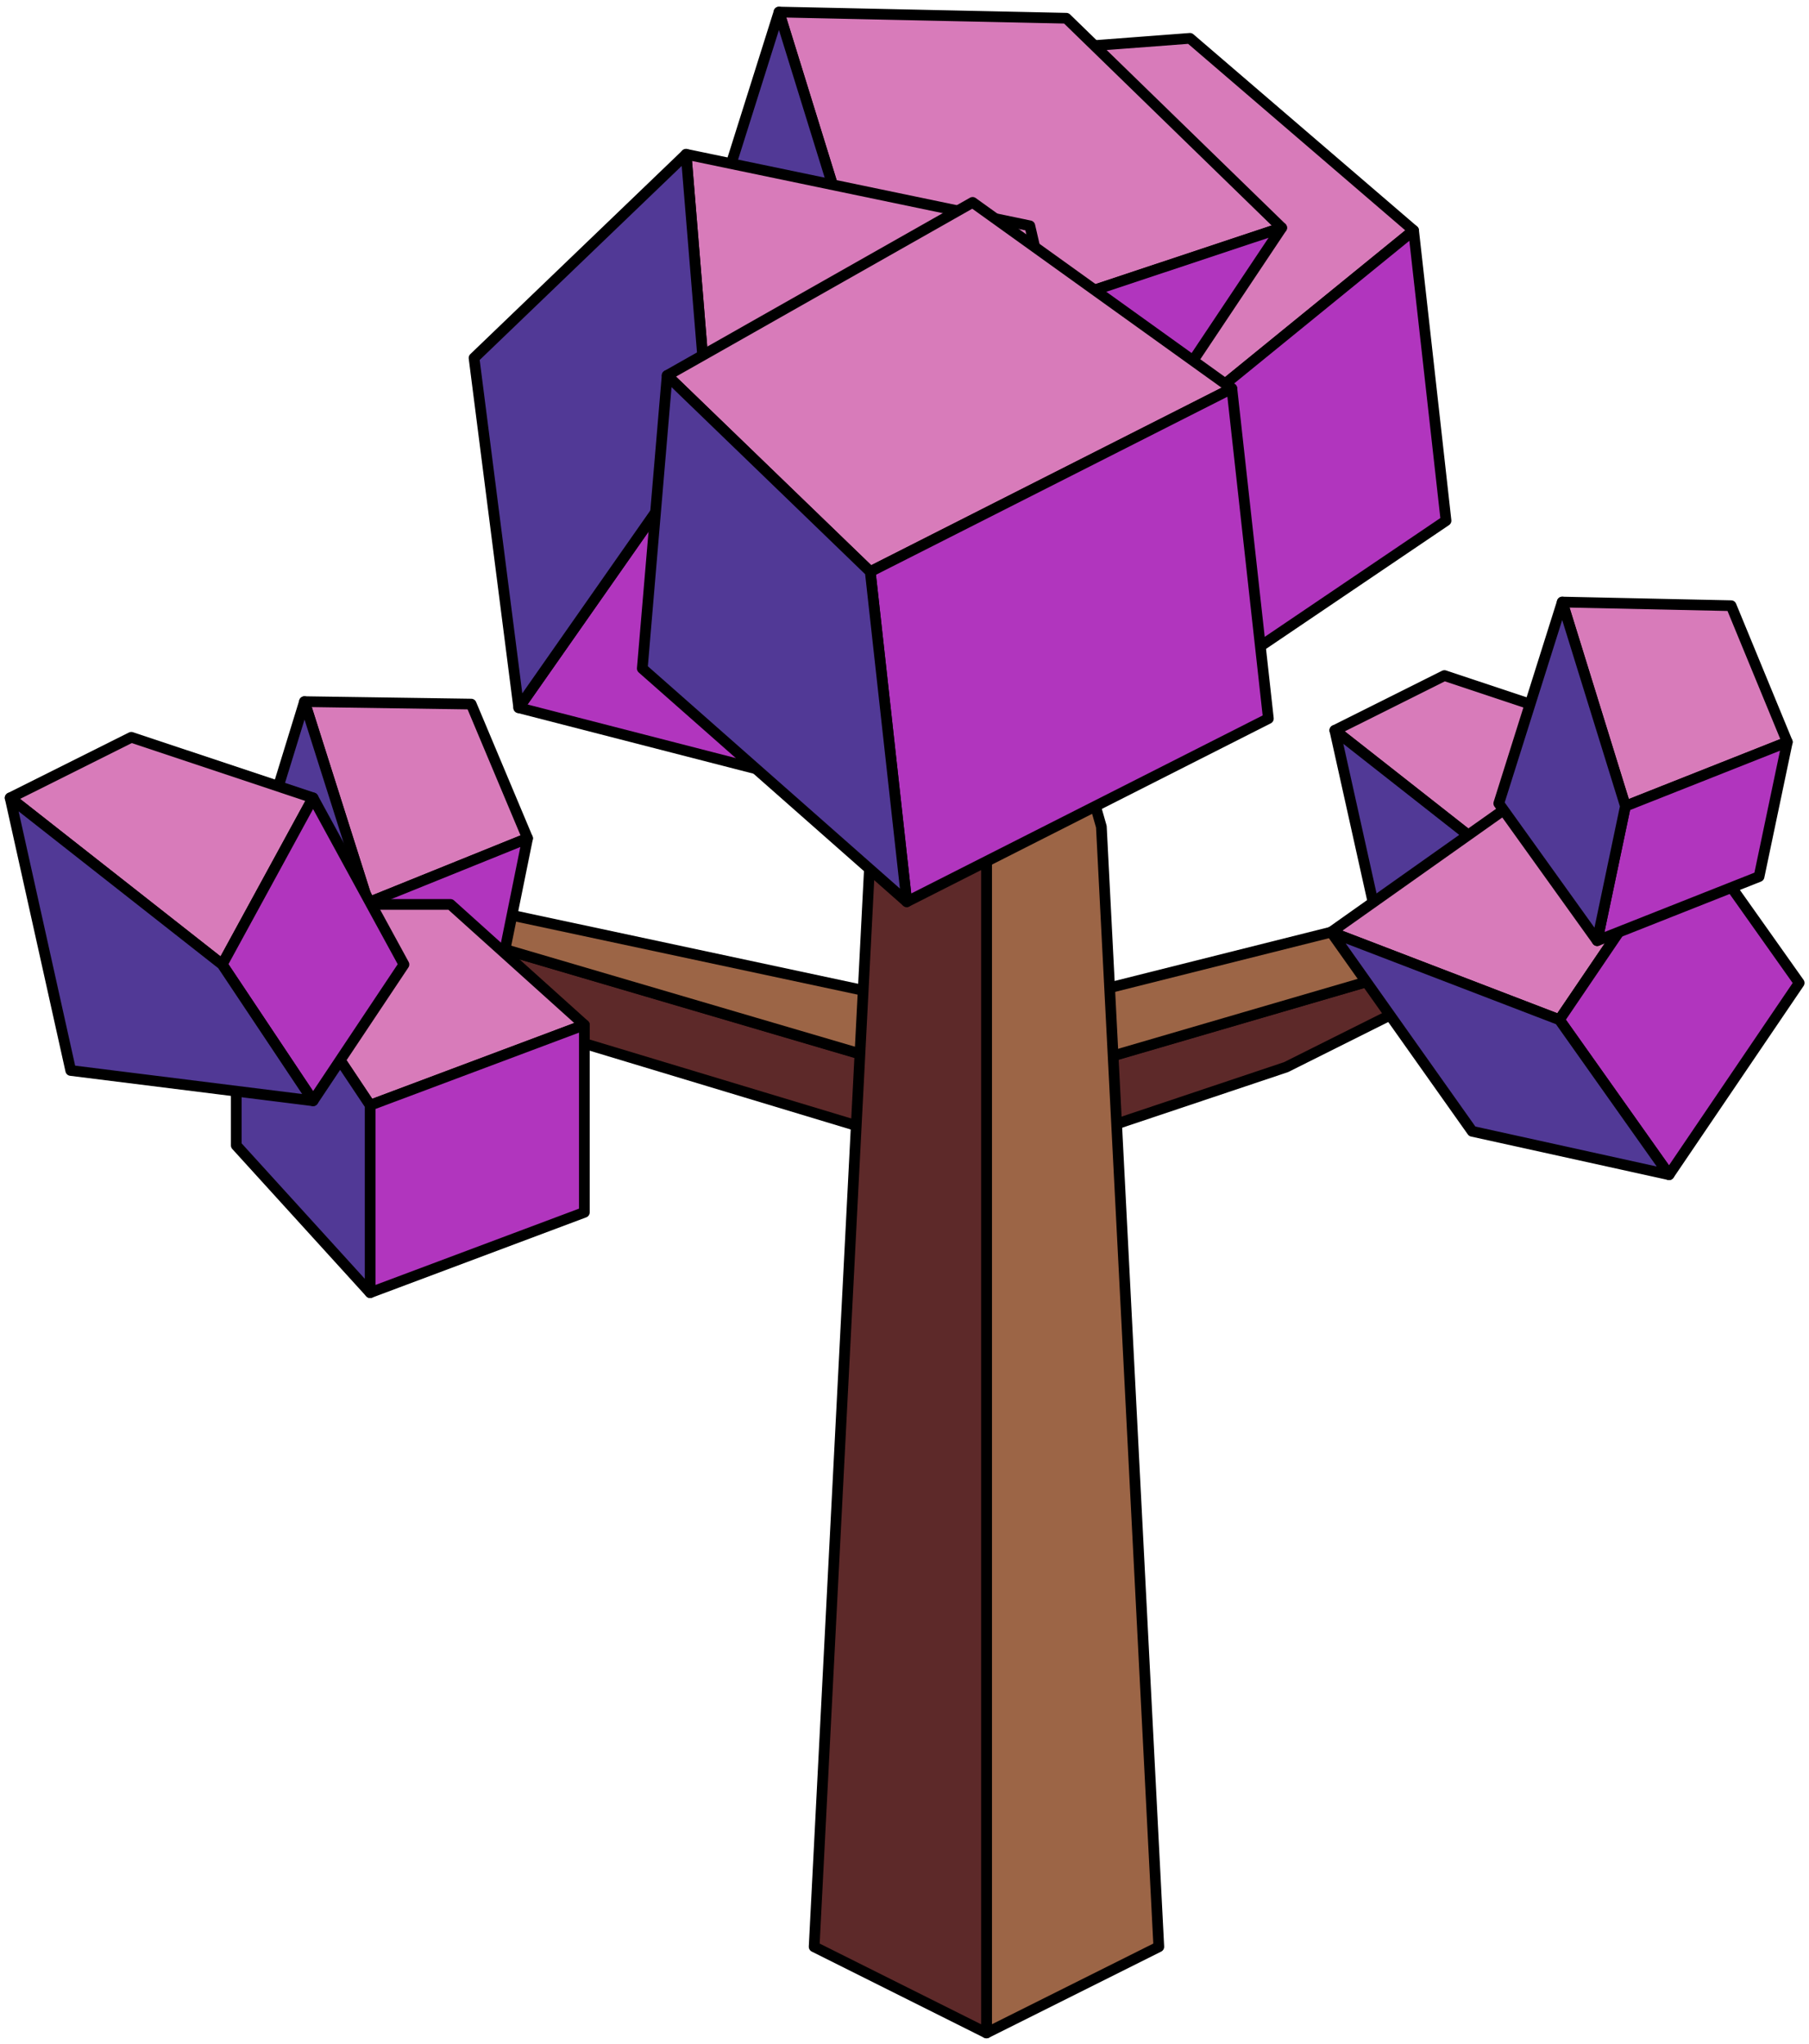 <?xml version="1.0" encoding="UTF-8" standalone="no"?><!DOCTYPE svg PUBLIC "-//W3C//DTD SVG 1.1//EN" "http://www.w3.org/Graphics/SVG/1.1/DTD/svg11.dtd"><svg width="100%" height="100%" viewBox="0 0 169 191" version="1.1" xmlns="http://www.w3.org/2000/svg" xmlns:xlink="http://www.w3.org/1999/xlink" xml:space="preserve" xmlns:serif="http://www.serif.com/" style="fill-rule:evenodd;clip-rule:evenodd;stroke-linecap:round;stroke-linejoin:round;stroke-miterlimit:1.5;"><g id="Tree_other02"><g><path d="M147.906,85.822l-27.758,13.879l-27.598,9.252l-70.458,-21.27l-8.35,-8.801l78.607,23.132l55.557,-16.192Z" style="fill:#5d2929;stroke:#000;stroke-width:1px;"/><path d="M147.906,85.822l-18.506,0l-36.85,9.252l-64.929,-13.879l-13.879,-2.313l78.719,23.132l55.445,-16.192Z" style="fill:#9c6546;stroke:#000;stroke-width:1px;"/></g><g><path d="M102.891,77.24l5.367,104.648l-16.1,8.05l0,-150.264l10.733,37.566Z" style="fill:#9c6546;stroke:#000;stroke-width:1px;"/><path d="M92.158,39.674l0,150.264l-16.1,-8.05l5.367,-104.648l10.733,-37.566Z" style="fill:#5d2929;stroke:#000;stroke-width:1px;"/></g><g><g><path d="M44.018,65.783l-15.576,-0.229l5.956,18.782l14.888,-6.013l-5.268,-12.54Z" style="fill:#d87bba;stroke:#000;stroke-width:1px;"/><path d="M49.286,78.323l-2.519,12.427l-14.889,6.013l2.52,-12.427l14.888,-6.013Z" style="fill:#b135be;stroke:#000;stroke-width:1px;"/><path d="M28.442,65.554l-5.726,18.611l9.162,12.598l2.52,-12.427l-5.956,-18.782" style="fill:#513996;stroke:#000;stroke-width:1px;"/></g><g><path d="M42.084,84.501l12.508,11.257l-20.012,7.505l-12.508,-18.762l20.012,0Z" style="fill:#d87bba;stroke:#000;stroke-width:1px;"/><path d="M54.592,95.758l0,17.511l-20.012,7.504l0,-17.51l20.012,-7.505Z" style="fill:#b135be;stroke:#000;stroke-width:1px;"/><path d="M34.58,103.263l0,17.51l-12.508,-13.758l0,-22.514l12.508,18.762Z" style="fill:#513996;stroke:#000;stroke-width:1px;"/></g><g><path d="M12.268,68.886l16.98,5.66l-8.49,15.565l-19.81,-15.565l11.32,-5.66Z" style="fill:#d87bba;stroke:#000;stroke-width:1px;"/><path d="M29.248,74.546l8.49,15.565l-8.49,12.735l-8.49,-12.735l8.49,-15.565Z" style="fill:#b135be;stroke:#000;stroke-width:1px;"/><path d="M0.948,74.546l5.66,25.47l22.64,2.83l-8.49,-12.735l-19.81,-15.565Z" style="fill:#513996;stroke:#000;stroke-width:1px;"/></g></g><g><g><path d="M134.941,63.117l15.357,5.119l-7.679,14.078l-17.917,-14.078l10.239,-5.119Z" style="fill:#d87bba;stroke:#000;stroke-width:1px;"/><path d="M150.298,68.236l7.679,14.078l-7.679,11.518l-7.679,-11.518l7.679,-14.078Z" style="fill:#b135be;stroke:#000;stroke-width:1px;"/><path d="M124.702,68.236l5.119,23.037l20.477,2.559l-7.679,-11.518l-17.917,-14.078Z" style="fill:#513996;stroke:#000;stroke-width:1px;"/></g><g><path d="M140.903,75.372l16.929,1.986l-12.152,17.918l-21.323,-8.19l16.546,-11.714Z" style="fill:#d87bba;stroke:#000;stroke-width:1px;"/><path d="M157.832,77.358l10.25,14.477l-12.153,17.918l-10.249,-14.477l12.152,-17.918Z" style="fill:#b135be;stroke:#000;stroke-width:1px;"/><path d="M145.68,95.276l10.249,14.477l-18.394,-4.054l-13.178,-18.613l21.323,8.19Z" style="fill:#513996;stroke:#000;stroke-width:1px;"/></g><g><path d="M161.724,56.589l-15.777,-0.339l5.903,19.067l15.123,-5.988l-5.249,-12.74Z" style="fill:#d87bba;stroke:#000;stroke-width:1px;"/><path d="M166.973,69.329l-2.638,12.57l-15.123,5.988l2.638,-12.57l15.123,-5.988Z" style="fill:#b135be;stroke:#000;stroke-width:1px;"/><path d="M145.947,56.25l-5.929,18.812l9.194,12.825l2.638,-12.57l-5.903,-19.067" style="fill:#513996;stroke:#000;stroke-width:1px;"/></g></g><g><g><path d="M111.166,3.582l20.893,17.949l-21.157,17.229l-19.157,-33.706l19.421,-1.472Z" style="fill:#d87bba;stroke:#000;stroke-width:1px;"/><path d="M132.059,21.531l3.031,27.115l-19.508,13.198l-4.68,-23.084l21.157,-17.229Z" style="fill:#b135be;stroke:#000;stroke-width:1px;"/><path d="M91.745,5.054l-6.766,39.578l30.603,17.212l-4.68,-23.084l-19.157,-33.706Z" style="fill:#513996;stroke:#000;stroke-width:1px;"/></g><g><path d="M99.617,1.704l-26.842,-0.578l10.044,32.441l36.917,-12.286l-20.119,-19.577Z" style="fill:#d87bba;stroke:#000;stroke-width:1px;"/><path d="M119.736,21.281l-15.675,23.486l-25.731,10.188l4.489,-21.388l36.917,-12.286Z" style="fill:#b135be;stroke:#000;stroke-width:1px;"/><path d="M72.775,1.126l-10.088,32.008l15.643,21.821l4.489,-21.388l-10.044,-32.441" style="fill:#513996;stroke:#000;stroke-width:1px;"/></g><g><path d="M96.209,21.098l6.719,29.048l-36.675,-9.439l-2.156,-26.294l32.112,6.685Z" style="fill:#d87bba;stroke:#000;stroke-width:1px;"/><path d="M102.928,50.146l-17.791,25.418l-36.675,-9.439l17.791,-25.418l36.675,9.439Z" style="fill:#b135be;stroke:#000;stroke-width:1px;"/><path d="M66.253,40.707l-17.791,25.418l-4.177,-32.679l19.812,-19.033l2.156,26.294Z" style="fill:#513996;stroke:#000;stroke-width:1px;"/></g><g><path d="M90.862,18.909l24.22,17.388l-33.782,17.115l-18.974,-18.331l28.536,-16.172Z" style="fill:#d87bba;stroke:#000;stroke-width:1px;"/><path d="M115.082,36.297l3.411,30.838l-33.782,17.115l-3.411,-30.838l33.782,-17.115Z" style="fill:#b135be;stroke:#000;stroke-width:1px;"/><path d="M81.3,53.412l3.411,30.838l-24.707,-21.794l2.322,-27.375l18.974,18.331Z" style="fill:#513996;stroke:#000;stroke-width:1px;"/></g></g></g></svg>